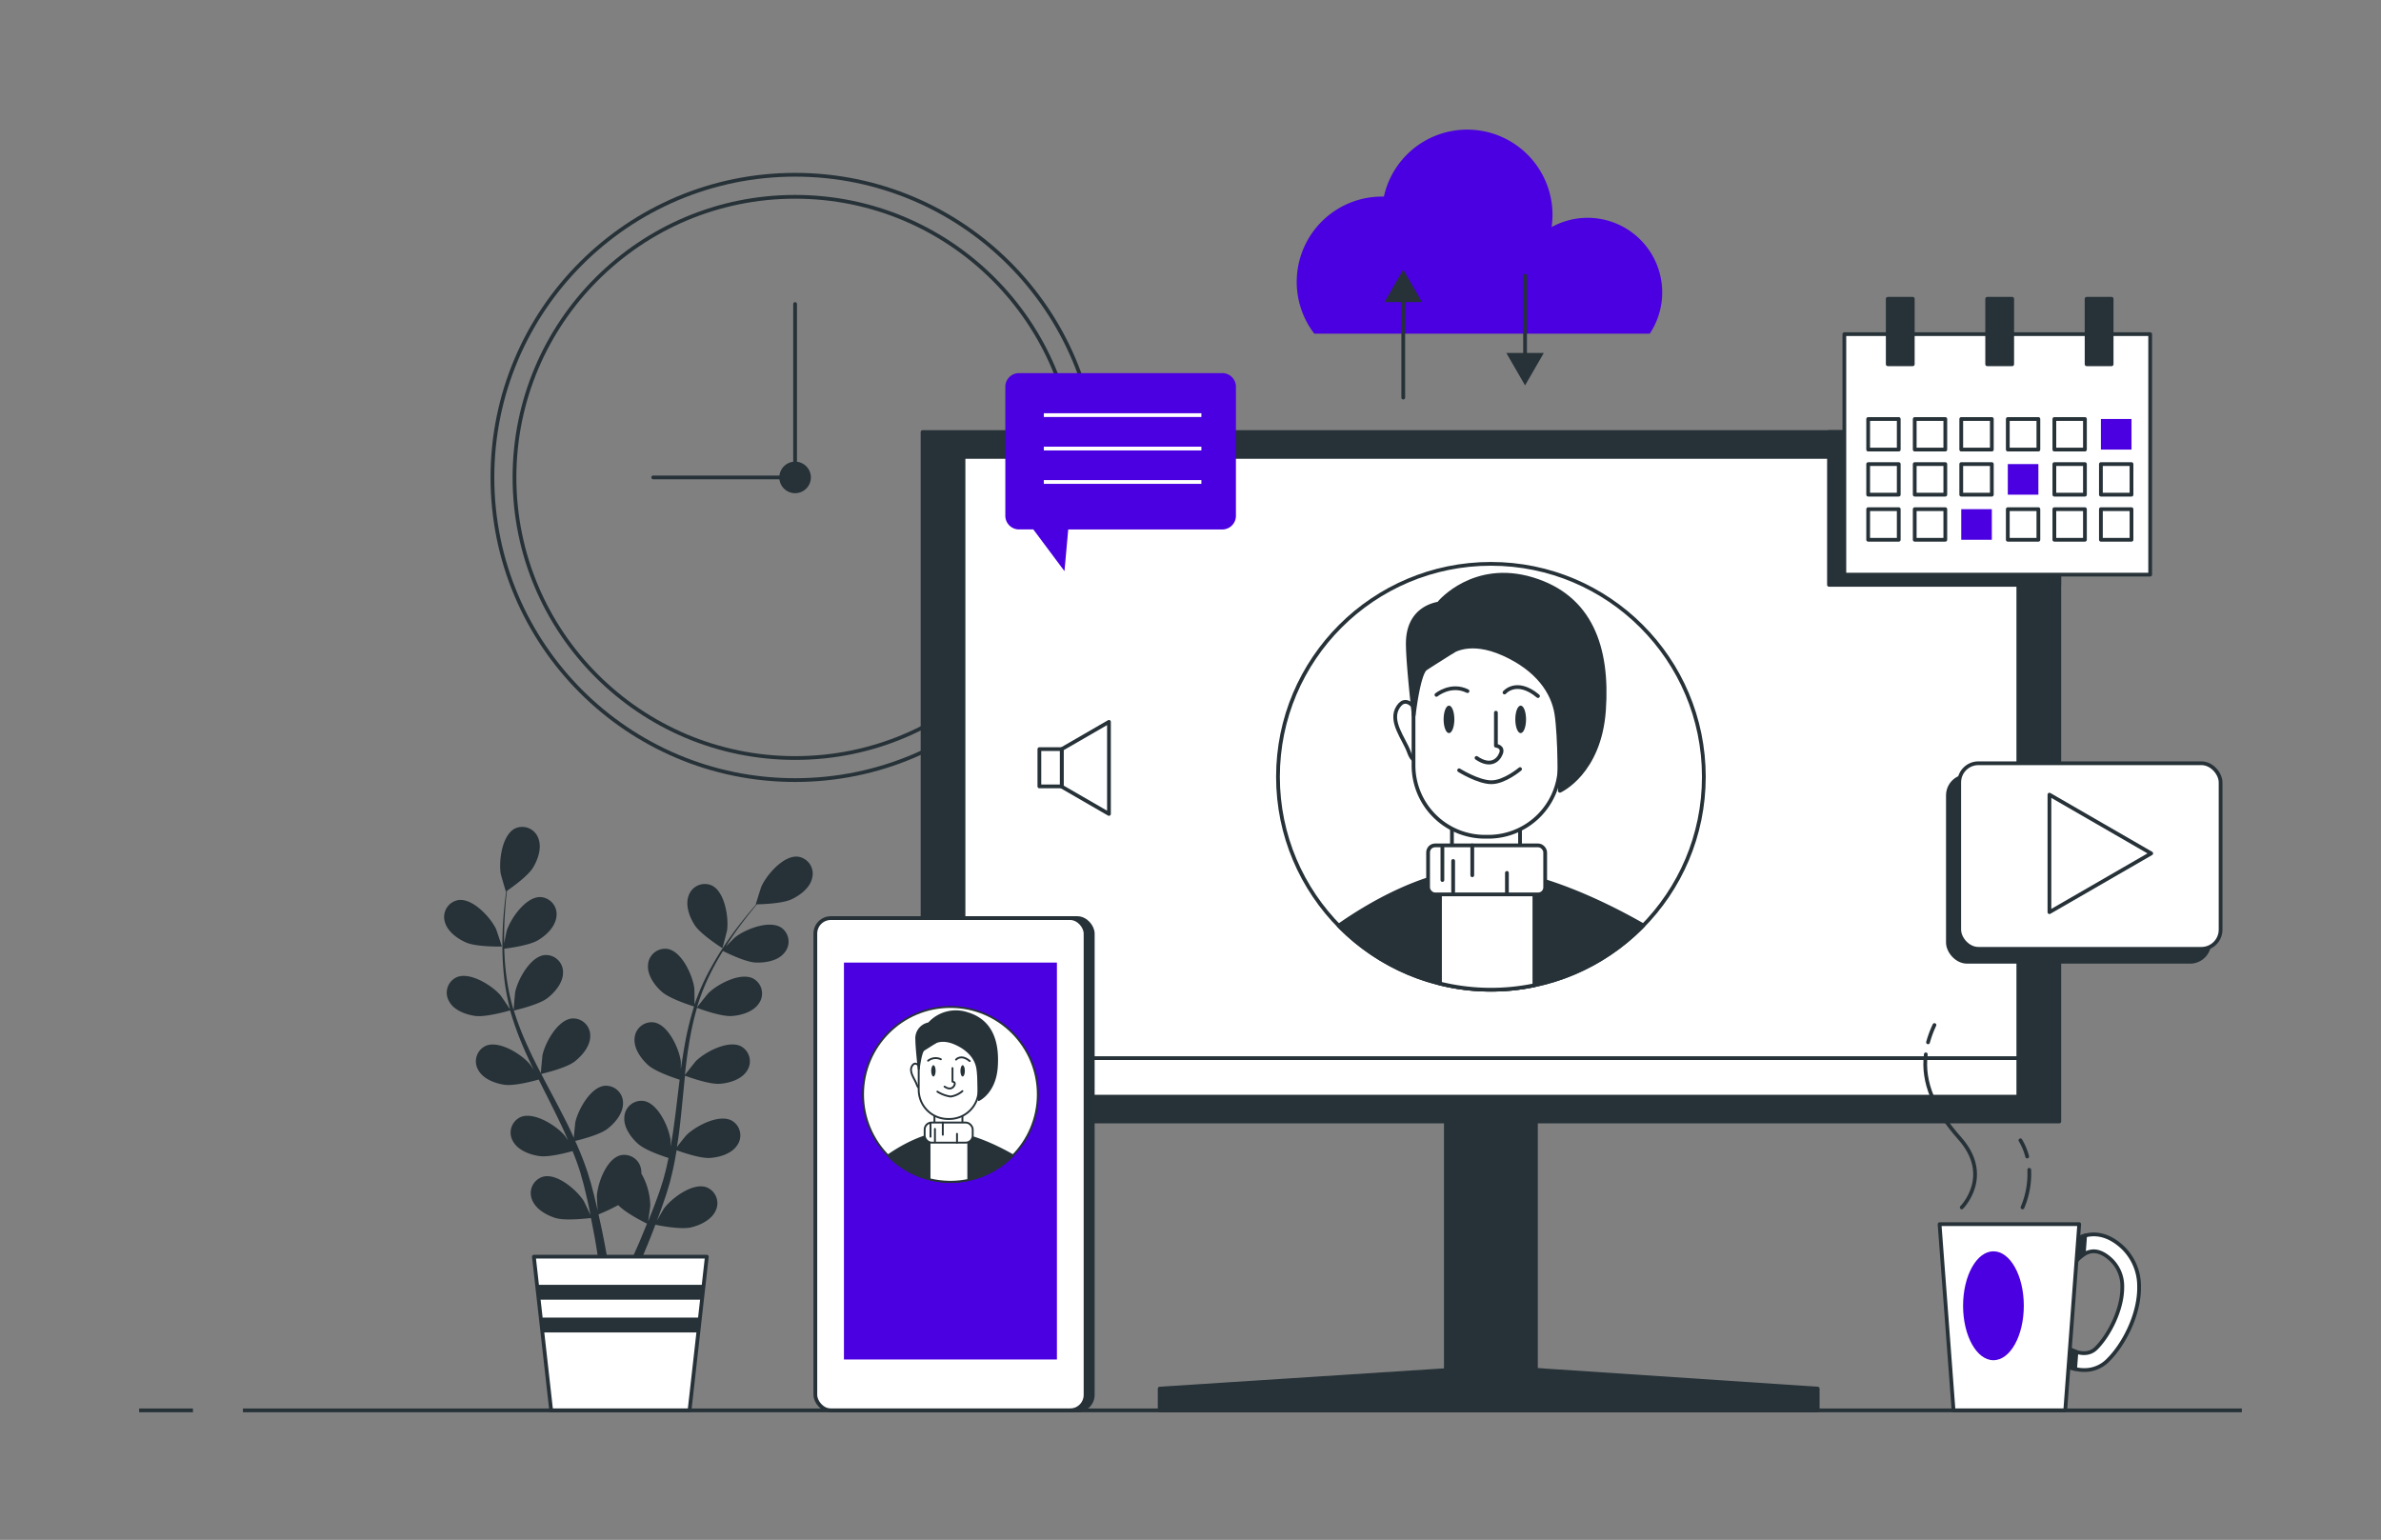 <svg id="Layer_1" data-name="Layer 1" xmlns="http://www.w3.org/2000/svg" viewBox="0 0 633.66 409.82"><rect x="0" y="0" width="633.66" height="409.82" fill="#808080" stroke="none"/><defs><style>.cls-1,.cls-10,.cls-3{fill:none;}.cls-1,.cls-10,.cls-3,.cls-4,.cls-5,.cls-8,.cls-9{stroke:#263238;}.cls-1,.cls-7{stroke-miterlimit:10;}.cls-2,.cls-5,.cls-9{fill:#263238;}.cls-10,.cls-3,.cls-4,.cls-5,.cls-8,.cls-9{stroke-linecap:round;stroke-linejoin:round;}.cls-4,.cls-8{fill:#fff;}.cls-6{fill:#4a00e0;}.cls-7{fill:#0169ee;stroke:#fff;}.cls-10,.cls-8,.cls-9{stroke-width:0.5px;}</style></defs><title>drawing-bw-2-night</title><circle class="cls-1" cx="211.6" cy="127.06" r="80.55"/><circle class="cls-1" cx="211.6" cy="127.06" r="74.68"/><circle class="cls-2" cx="211.6" cy="127.06" r="4.2"/><polyline class="cls-3" points="173.84 127.06 211.6 127.06 211.6 80.91"/><path class="cls-4" d="M399,118.56a1.92,1.92,0,1,0-1.92,1.91A1.92,1.92,0,0,0,399,118.56Z"/><rect class="cls-5" x="384.79" y="274.51" width="23.97" height="96.71"/><rect class="cls-5" x="245.52" y="114.98" width="302.52" height="183.49"/><rect class="cls-4" x="256.42" y="121.6" width="280.72" height="170.27"/><rect class="cls-4" x="256.42" y="281.61" width="280.72" height="10.25"/><polygon class="cls-5" points="397.5 363.82 308.63 369.56 308.63 375.35 483.75 375.35 483.75 369.56 397.5 363.82"/><circle class="cls-4" cx="396.78" cy="206.73" r="56.67"/><rect class="cls-4" x="386.41" y="214.5" width="18.12" height="18.12"/><path class="cls-4" d="M377.51,190s-2.86-5.72-5.4-1.91,1.62,8.56,2.86,12.08,2.86,1.91,2.86,1.91Z"/><path class="cls-4" d="M414.22,190s2.86-5.72,5.41-1.91-1.63,8.56-2.86,12.08-2.86,1.91-2.86,1.91Z"/><path class="cls-4" d="M396.09,222.69h-.91a19,19,0,0,1-19-19V182.39c0-10.48,8.49-17.81,19-17.81h.91c10.48,0,19,7.33,19,17.81v21.33A19,19,0,0,1,396.09,222.69Z"/><path class="cls-4" d="M398.11,189.67v8.79s2.11.2,1.34,2.11-2.87,3.63-6.5,1.14"/><path class="cls-2" d="M387.05,191.45c0,2-.64,3.66-1.43,3.66s-1.43-1.64-1.43-3.66.64-3.66,1.43-3.66S387.05,189.43,387.05,191.45Z"/><ellipse class="cls-2" cx="404.7" cy="191.45" rx="1.43" ry="3.66"/><path class="cls-4" d="M388.32,205s5.09,3.18,8.59,3.18,7.63-3.5,7.63-3.5"/><path class="cls-4" d="M382.28,184.93s3.82-3.18,8.27-1"/><path class="cls-4" d="M400.4,184.3s3.18-3.82,8.91.95"/><path class="cls-5" d="M376.24,190.34s1.27-11.13,3.18-12.4,6-3.82,7-4.46a8.18,8.18,0,0,0,1.91-2.54s0-10.49-3.5-10.49-10.17,1.91-10.17,10.81C374.65,176.39,376.24,190.34,376.24,190.34Z"/><path class="cls-5" d="M386.41,173.48s4.66-3.54,13.76.57,13.15,10.23,14.05,16,.91,20.41.91,20.41,10.56-4.7,11.74-21.42-3.53-30.22-19.08-34.91-24.64,6.16-24.64,6.16Z"/><path class="cls-5" d="M437.34,246.28c-7.8-4.48-26.34-14.16-41.7-14.77-15.66-.62-32.67,10.12-39.36,14.84a56.62,56.62,0,0,0,81.06-.07Z"/><path class="cls-4" d="M383.23,261.75a56.64,56.64,0,0,0,25.12.46V233.67a57.05,57.05,0,0,0-12.71-2.16,42.14,42.14,0,0,0-12.41,1.55Z"/><rect class="cls-4" x="380.06" y="224.99" width="31.16" height="13.04" rx="1.86"/><line class="cls-3" x1="383.87" y1="225.31" x2="383.87" y2="234.21"/><line class="cls-3" x1="386.73" y1="237.39" x2="386.73" y2="229.13"/><line class="cls-3" x1="391.82" y1="224.99" x2="391.82" y2="232.94"/><line class="cls-3" x1="401.04" y1="238.03" x2="401.04" y2="232.31"/><path class="cls-2" d="M124.08,250.85c2.76,1.21,9.5,1.06,9.5,1.06s-1.45-4.42-1.57-4.68c-1.48-3.09-6.16-8.2-10-7.69a4.55,4.55,0,0,0-3.65,5.7C119,247.87,121.74,249.83,124.08,250.85Z"/><path class="cls-2" d="M126.41,270.37c2.86.42,8.87-1.33,9.35-1.47A80,80,0,0,0,139.41,279c.82,1.92,1.72,3.82,2.63,5.72-.54-.8-1-1.52-1.12-1.61-2.24-2.59-8.1-6.28-11.63-4.78a4.54,4.54,0,0,0-2,6.45c1.31,2.38,4.43,3.55,7,3.92s7.72-1,9.08-1.39l1.08,2.17c1.74,3.47,3.49,6.92,5.11,10.36.57,1.21,1.08,2.42,1.61,3.64-.49-.72-.91-1.31-1-1.4-2.25-2.59-8.1-6.28-11.64-4.78a4.54,4.54,0,0,0-2,6.45c1.31,2.38,4.43,3.55,7,3.92s7.23-.88,8.85-1.32c.49,1.25,1,2.51,1.42,3.75.27.86.59,1.66.81,2.54s.48,1.71.71,2.55c.4,1.64.81,3.33,1.16,4.94.24,1.12.46,2.19.68,3.26-.55-1.21-1.69-3.56-1.8-3.75-1.83-2.9-7.06-7.43-10.78-6.49a4.54,4.54,0,0,0-3,6.08c.93,2.54,3.84,4.18,6.28,4.93,2.7.82,8.67.07,9.41,0,.36,1.78.69,3.52,1,5.17.64,3.63,1.12,6.88,1.49,9.63h2.51c-.43-2.85-1-6.24-1.77-10.05-.35-1.81-.77-3.74-1.22-5.72a49.36,49.36,0,0,0,5.25-2.47c2,2.13,7,4.62,7.66,4.93-.69,1.69-1.37,3.32-2,4.85-1.39,3.2-2.72,6.05-3.88,8.46h2.72c1-2.22,2.1-4.76,3.25-7.57.71-1.71,1.42-3.55,2.14-5.45.72.16,6.63,1.35,9.39.73,2.49-.56,5.52-2,6.64-4.44a4.55,4.55,0,0,0-2.51-6.28c-3.64-1.22-9.19,2.91-11.23,5.67-.12.16-1.23,2.07-1.9,3.29.29-.78.58-1.53.86-2.33.59-1.58,1.12-3.18,1.7-4.9l.76-2.54c.27-.84.45-1.76.68-2.66.5-2.07.9-4.2,1.25-6.36,1.39.51,6.34,2.23,8.91,2.05s5.76-1.12,7.23-3.39a4.53,4.53,0,0,0-1.52-6.58c-3.41-1.76-9.53,1.48-12,3.9-.15.15-1.7,2.08-2.53,3.16.2-1.3.41-2.59.58-3.91.47-3.81.83-7.67,1.21-11.53.11-1.18.24-2.36.36-3.54.49.19,6.34,2.36,9.21,2.16,2.55-.18,5.76-1.12,7.24-3.39a4.54,4.54,0,0,0-1.53-6.58c-3.41-1.76-9.53,1.48-12,3.9-.18.18-2.4,3-2.94,3.7.28-2.59.58-5.18,1-7.71a81.31,81.31,0,0,1,2.21-10.14c.23.09,6.32,2.39,9.26,2.18,2.56-.18,5.76-1.12,7.24-3.39a4.54,4.54,0,0,0-1.53-6.58c-3.41-1.76-9.52,1.48-11.95,3.9-.19.19-2.59,3.18-3,3.76.06-.19.09-.4.15-.59a59.08,59.08,0,0,1,4-9.6c.87-1.7,1.8-3.29,2.74-4.81,1.09.55,6.1,3,8.77,3.08s5.84-.47,7.56-2.57a4.54,4.54,0,0,0-.79-6.71c-3.2-2.13-9.63.43-12.31,2.56-.15.12-1.5,1.46-2.47,2.46.43-.68.87-1.39,1.3-2,1.6-2.42,3.22-4.54,4.67-6.4.84-1.05,1.61-2,2.34-2.85,1.35,0,6.78-.19,9.16-1.31s5-3.12,5.53-5.77a4.55,4.55,0,0,0-3.8-5.59c-3.82-.41-8.35,4.82-9.75,8-.12.27-1.52,4.72-1.45,4.72h.08c-.72.82-1.48,1.71-2.3,2.69-1.49,1.84-3.16,3.92-4.83,6.32a79.57,79.57,0,0,0-5,8,58.8,58.8,0,0,0-4.28,9.63l0,.12c0-1.13,0-4.27-.06-4.51-.45-3.4-3.29-9.71-7.07-10.41a4.55,4.55,0,0,0-5.24,4.27c-.22,2.7,1.74,5.41,3.65,7.11,2.15,1.92,8.13,3.79,8.6,3.93a82.27,82.27,0,0,0-2.52,10.43c-.37,2.06-.67,4.14-1,6.23,0-1,0-1.85,0-2-.44-3.4-3.29-9.71-7.07-10.41a4.55,4.55,0,0,0-5.24,4.28c-.22,2.7,1.74,5.4,3.65,7.11s7,3.42,8.35,3.85c-.1.8-.21,1.6-.3,2.4-.46,3.86-.91,7.7-1.46,11.46-.19,1.33-.43,2.62-.66,3.92,0-.86,0-1.59,0-1.7-.44-3.4-3.29-9.71-7.06-10.41a4.54,4.54,0,0,0-5.24,4.28c-.23,2.7,1.73,5.4,3.64,7.11s6.51,3.25,8.11,3.77c-.28,1.32-.56,2.65-.89,3.92-.25.86-.42,1.71-.72,2.56l-.81,2.52c-.58,1.59-1.16,3.23-1.77,4.76-.41,1.07-.82,2.08-1.23,3.1.21-1.32.56-3.91.57-4.13a17.71,17.71,0,0,0-2.37-8.58,5.6,5.6,0,0,0-.06-1,4.54,4.54,0,0,0-5.56-3.85c-3.7,1-6.06,7.49-6.23,10.92,0,.2.12,2.4.23,3.79-.19-.8-.36-1.59-.57-2.42-.38-1.64-.82-3.26-1.28-5-.26-.83-.51-1.68-.77-2.53s-.6-1.73-.9-2.6c-.73-2-1.57-4-2.47-6,1.44-.34,6.52-1.63,8.56-3.2s4.19-4.11,4.17-6.82a4.55,4.55,0,0,0-4.91-4.65c-3.81.41-7.13,6.49-7.82,9.85,0,.21-.27,2.68-.37,4-.54-1.19-1.08-2.39-1.67-3.58-1.71-3.43-3.54-6.86-5.35-10.28-.56-1.05-1.1-2.1-1.65-3.15.51-.12,6.59-1.53,8.87-3.28,2-1.56,4.19-4.11,4.17-6.82a4.55,4.55,0,0,0-4.91-4.65c-3.81.42-7.13,6.5-7.82,9.85,0,.26-.37,3.8-.41,4.71-1.2-2.31-2.38-4.63-3.44-7a79.69,79.69,0,0,1-3.75-9.68c.24-.05,6.58-1.5,8.92-3.29,2-1.56,4.19-4.11,4.17-6.82a4.55,4.55,0,0,0-4.91-4.65c-3.81.41-7.12,6.49-7.82,9.85-.05.26-.39,4.08-.41,4.78-.06-.2-.14-.39-.19-.58a58.63,58.63,0,0,1-1.95-10.22c-.21-1.9-.31-3.74-.36-5.52,1.21-.15,6.72-.89,9-2.27s4.61-3.62,4.89-6.32a4.55,4.55,0,0,0-4.37-5.16c-3.83,0-7.79,5.67-8.85,8.93-.06.18-.44,2.05-.7,3.41,0-.81-.05-1.64,0-2.41,0-2.9.19-5.56.37-7.91.11-1.34.24-2.55.38-3.68,1.11-.76,5.55-3.89,6.91-6.13s2.42-5.34,1.43-7.86a4.54,4.54,0,0,0-6.25-2.57c-3.41,1.76-4.31,8.62-3.75,12,.05.3,1.34,4.78,1.4,4.74l.06-.05c-.15,1.09-.29,2.25-.43,3.52-.23,2.36-.48,5-.54,7.93a79.78,79.78,0,0,0,.22,9.41,59.8,59.8,0,0,0,1.74,10.39.56.56,0,0,1,0,.12c-.6-.95-2.38-3.54-2.54-3.73-2.24-2.59-8.1-6.28-11.63-4.78a4.53,4.53,0,0,0-2,6.45C120.75,268.83,123.88,270,126.41,270.37Z"/><path class="cls-2" d="M192.24,252.34c.06,0,1.22-4.48,1.26-4.77.47-3.4-.61-10.24-4.06-11.91a4.54,4.54,0,0,0-6.18,2.74c-.93,2.55.24,5.67,1.63,7.82C186.53,248.74,192.23,252.33,192.24,252.34Z"/><polygon class="cls-4" points="183.51 375.35 146.68 375.35 142.08 334.45 188.11 334.45 183.51 375.35"/><polygon class="cls-2" points="142.92 341.94 143.37 345.9 186.82 345.9 187.27 341.94 142.92 341.94"/><polygon class="cls-2" points="185.84 354.62 186.29 350.66 143.9 350.66 144.35 354.62 185.84 354.62"/><rect class="cls-5" x="518.4" y="206.57" width="69.56" height="49.39" rx="5.1"/><rect class="cls-4" x="521.41" y="203.13" width="69.56" height="49.39" rx="5.1"/><polygon class="cls-4" points="572.51 227.12 545.42 211.48 545.42 242.76 572.51 227.12"/><rect class="cls-5" x="486.75" y="114.98" width="61.28" height="40.67"/><rect class="cls-4" x="490.84" y="88.93" width="81.39" height="64"/><rect class="cls-5" x="502.39" y="79.52" width="6.66" height="17.42"/><rect class="cls-5" x="528.85" y="79.52" width="6.66" height="17.42"/><rect class="cls-5" x="555.31" y="79.52" width="6.66" height="17.42"/><rect class="cls-4" x="497.18" y="111.51" width="8.14" height="8.14"/><rect class="cls-4" x="509.57" y="111.51" width="8.14" height="8.14"/><rect class="cls-4" x="521.95" y="111.51" width="8.14" height="8.14"/><rect class="cls-4" x="534.34" y="111.51" width="8.14" height="8.14"/><rect class="cls-4" x="546.73" y="111.51" width="8.14" height="8.14"/><rect class="cls-6" x="559.12" y="111.51" width="8.14" height="8.14"/><rect class="cls-4" x="497.18" y="123.51" width="8.14" height="8.14"/><rect class="cls-4" x="509.57" y="123.51" width="8.14" height="8.14"/><rect class="cls-4" x="521.95" y="123.51" width="8.14" height="8.14"/><rect class="cls-6" x="534.34" y="123.51" width="8.14" height="8.14"/><rect class="cls-4" x="546.73" y="123.51" width="8.14" height="8.14"/><rect class="cls-4" x="559.12" y="123.51" width="8.14" height="8.14"/><rect class="cls-4" x="497.18" y="135.51" width="8.14" height="8.14"/><rect class="cls-4" x="509.57" y="135.51" width="8.14" height="8.14"/><rect class="cls-6" x="521.95" y="135.51" width="8.14" height="8.14"/><rect class="cls-4" x="534.34" y="135.51" width="8.14" height="8.14"/><rect class="cls-4" x="546.73" y="135.51" width="8.14" height="8.14"/><rect class="cls-4" x="559.12" y="135.51" width="8.14" height="8.14"/><path class="cls-6" d="M325.3,99.3H271.18a3.63,3.63,0,0,0-3.63,3.63v34.34a3.64,3.64,0,0,0,3.63,3.63H275L283.29,152l1-11.09h41a3.63,3.63,0,0,0,3.63-3.63V102.93A3.62,3.62,0,0,0,325.3,99.3Z"/><line class="cls-7" x1="277.79" y1="110.48" x2="319.73" y2="110.48"/><line class="cls-7" x1="277.79" y1="119.38" x2="319.73" y2="119.38"/><line class="cls-7" x1="277.79" y1="128.27" x2="319.73" y2="128.27"/><path class="cls-4" d="M554.72,364.62c-4.24,0-8.48-2.71-10.74-4.83a2.24,2.24,0,1,1,3.06-3.28c.06.06,6.85,6.26,10.83,2.29,3.44-3.45,7-10.35,6.94-16.33a9.72,9.72,0,0,0-3-7.22c-1.8-1.67-3.53-2.41-5.15-2.2-2.82.36-4.79,3.4-4.81,3.43a2.24,2.24,0,0,1-3.8-2.39c.12-.19,3.07-4.84,8-5.49,3-.4,6,.73,8.82,3.36a14.24,14.24,0,0,1,4.41,10.43c.13,7.3-4,15.38-8.26,19.58A8.66,8.66,0,0,1,554.72,364.62Z"/><path class="cls-5" d="M552.6,359.8a16.75,16.75,0,0,1-5.56-3.29,2.24,2.24,0,1,0-3.06,3.28,19.06,19.06,0,0,0,8.28,4.55Z"/><path class="cls-5" d="M548.07,334.09a2.24,2.24,0,0,0,3.8,2.39,9.57,9.57,0,0,1,2.68-2.63l.37-5A13,13,0,0,0,548.07,334.09Z"/><polygon class="cls-4" points="549.63 375.35 519.9 375.35 516.18 325.8 553.35 325.8 549.63 375.35"/><ellipse class="cls-6" cx="530.52" cy="347.51" rx="8.08" ry="14.49"/><path class="cls-3" d="M513.11,277.4a28.45,28.45,0,0,1,1.71-4.6"/><path class="cls-3" d="M522.08,321.34s8.36-8.37-.56-18.41c-6.69-7.52-9.93-14.73-9-22.33"/><path class="cls-3" d="M539.5,307.79a16.49,16.49,0,0,0-1.8-4.31"/><path class="cls-3" d="M538.25,321.34a22.9,22.9,0,0,0,1.8-10"/><path class="cls-6" d="M439.06,88.79a19.85,19.85,0,0,0-26.13-28.35,23.52,23.52,0,0,0,.24-3.27,22.7,22.7,0,0,0-44.87-4.85h-.53a22.69,22.69,0,0,0-18,36.48Z"/><line class="cls-3" x1="373.45" y1="105.81" x2="373.45" y2="78.94"/><polygon class="cls-2" points="378.43 80.4 373.45 71.76 368.46 80.4 378.43 80.4"/><line class="cls-3" x1="405.87" y1="73.39" x2="405.87" y2="95.39"/><polygon class="cls-2" points="400.88 93.93 405.87 102.57 410.86 93.93 400.88 93.93"/><rect class="cls-5" x="218.91" y="244.34" width="71.91" height="131.01" rx="4.12"/><rect class="cls-4" x="216.99" y="244.34" width="71.91" height="131.01" rx="4.12"/><rect class="cls-6" x="224.6" y="256.18" width="56.68" height="105.63"/><circle class="cls-8" cx="252.94" cy="291.25" r="23.26"/><rect class="cls-8" x="248.69" y="294.44" width="7.44" height="7.44"/><path class="cls-8" d="M245,284.39s-1.17-2.35-2.22-.78.67,3.51,1.18,5,1.17.78,1.17.78Z"/><path class="cls-8" d="M260.1,284.39s1.18-2.35,2.22-.78-.67,3.51-1.17,5-1.18.78-1.18.78Z"/><path class="cls-8" d="M252.66,297.8h-.38A7.78,7.78,0,0,1,244.5,290v-8.75c0-4.31,3.48-7.31,7.78-7.31h.38c4.3,0,7.79,3,7.79,7.31V290A7.79,7.79,0,0,1,252.66,297.8Z"/><path class="cls-8" d="M253.49,284.25v3.61s.86.07.55.86-1.18,1.49-2.67.47"/><path class="cls-2" d="M249,285c0,.82-.27,1.5-.59,1.5s-.59-.68-.59-1.5.27-1.51.59-1.51S249,284.15,249,285Z"/><path class="cls-2" d="M256.78,285c0,.82-.26,1.5-.59,1.5s-.59-.68-.59-1.5.27-1.51.59-1.51S256.78,284.15,256.78,285Z"/><path class="cls-8" d="M249.47,290.52a8.86,8.86,0,0,0,3.52,1.31,6.22,6.22,0,0,0,3.14-1.44"/><path class="cls-8" d="M247,282.3a3.25,3.25,0,0,1,3.39-.39"/><path class="cls-8" d="M254.43,282s1.3-1.57,3.65.39"/><path class="cls-9" d="M244.51,284.52s.52-4.57,1.31-5.09,2.48-1.57,2.87-1.83a3.41,3.41,0,0,0,.78-1s0-4.31-1.44-4.31a4.05,4.05,0,0,0-4.17,4.44C243.86,278.79,244.51,284.52,244.51,284.52Z"/><path class="cls-9" d="M248.69,277.6s1.91-1.45,5.64.23,5.4,4.2,5.77,6.56.37,8.38.37,8.38,4.34-1.93,4.82-8.8-1.44-12.4-7.83-14.33a9.69,9.69,0,0,0-10.11,2.53Z"/><path class="cls-9" d="M269.59,307.48c-3.2-1.83-10.81-5.81-17.12-6.06s-13.41,4.16-16.15,6.09a23.23,23.23,0,0,0,33.27,0Z"/><path class="cls-8" d="M247.38,313.84a23.64,23.64,0,0,0,5.56.67,23.19,23.19,0,0,0,4.75-.49V302.31a23.3,23.3,0,0,0-5.22-.89,17.06,17.06,0,0,0-5.09.64Z"/><rect class="cls-8" x="246.08" y="298.75" width="12.79" height="5.35" rx="1.86"/><line class="cls-10" x1="247.64" y1="298.88" x2="247.64" y2="302.53"/><line class="cls-10" x1="248.82" y1="303.84" x2="248.82" y2="300.44"/><line class="cls-10" x1="250.91" y1="298.75" x2="250.91" y2="302.01"/><line class="cls-10" x1="254.69" y1="304.1" x2="254.69" y2="301.75"/><line class="cls-1" x1="64.65" y1="375.35" x2="596.63" y2="375.35"/><line class="cls-1" x1="37.03" y1="375.35" x2="51.35" y2="375.35"/><polygon class="cls-4" points="282.56 199.37 282.56 209.36 295.13 216.62 295.13 192.11 282.56 199.37"/><rect class="cls-4" x="276.61" y="199.37" width="5.95" height="9.92"/></svg>